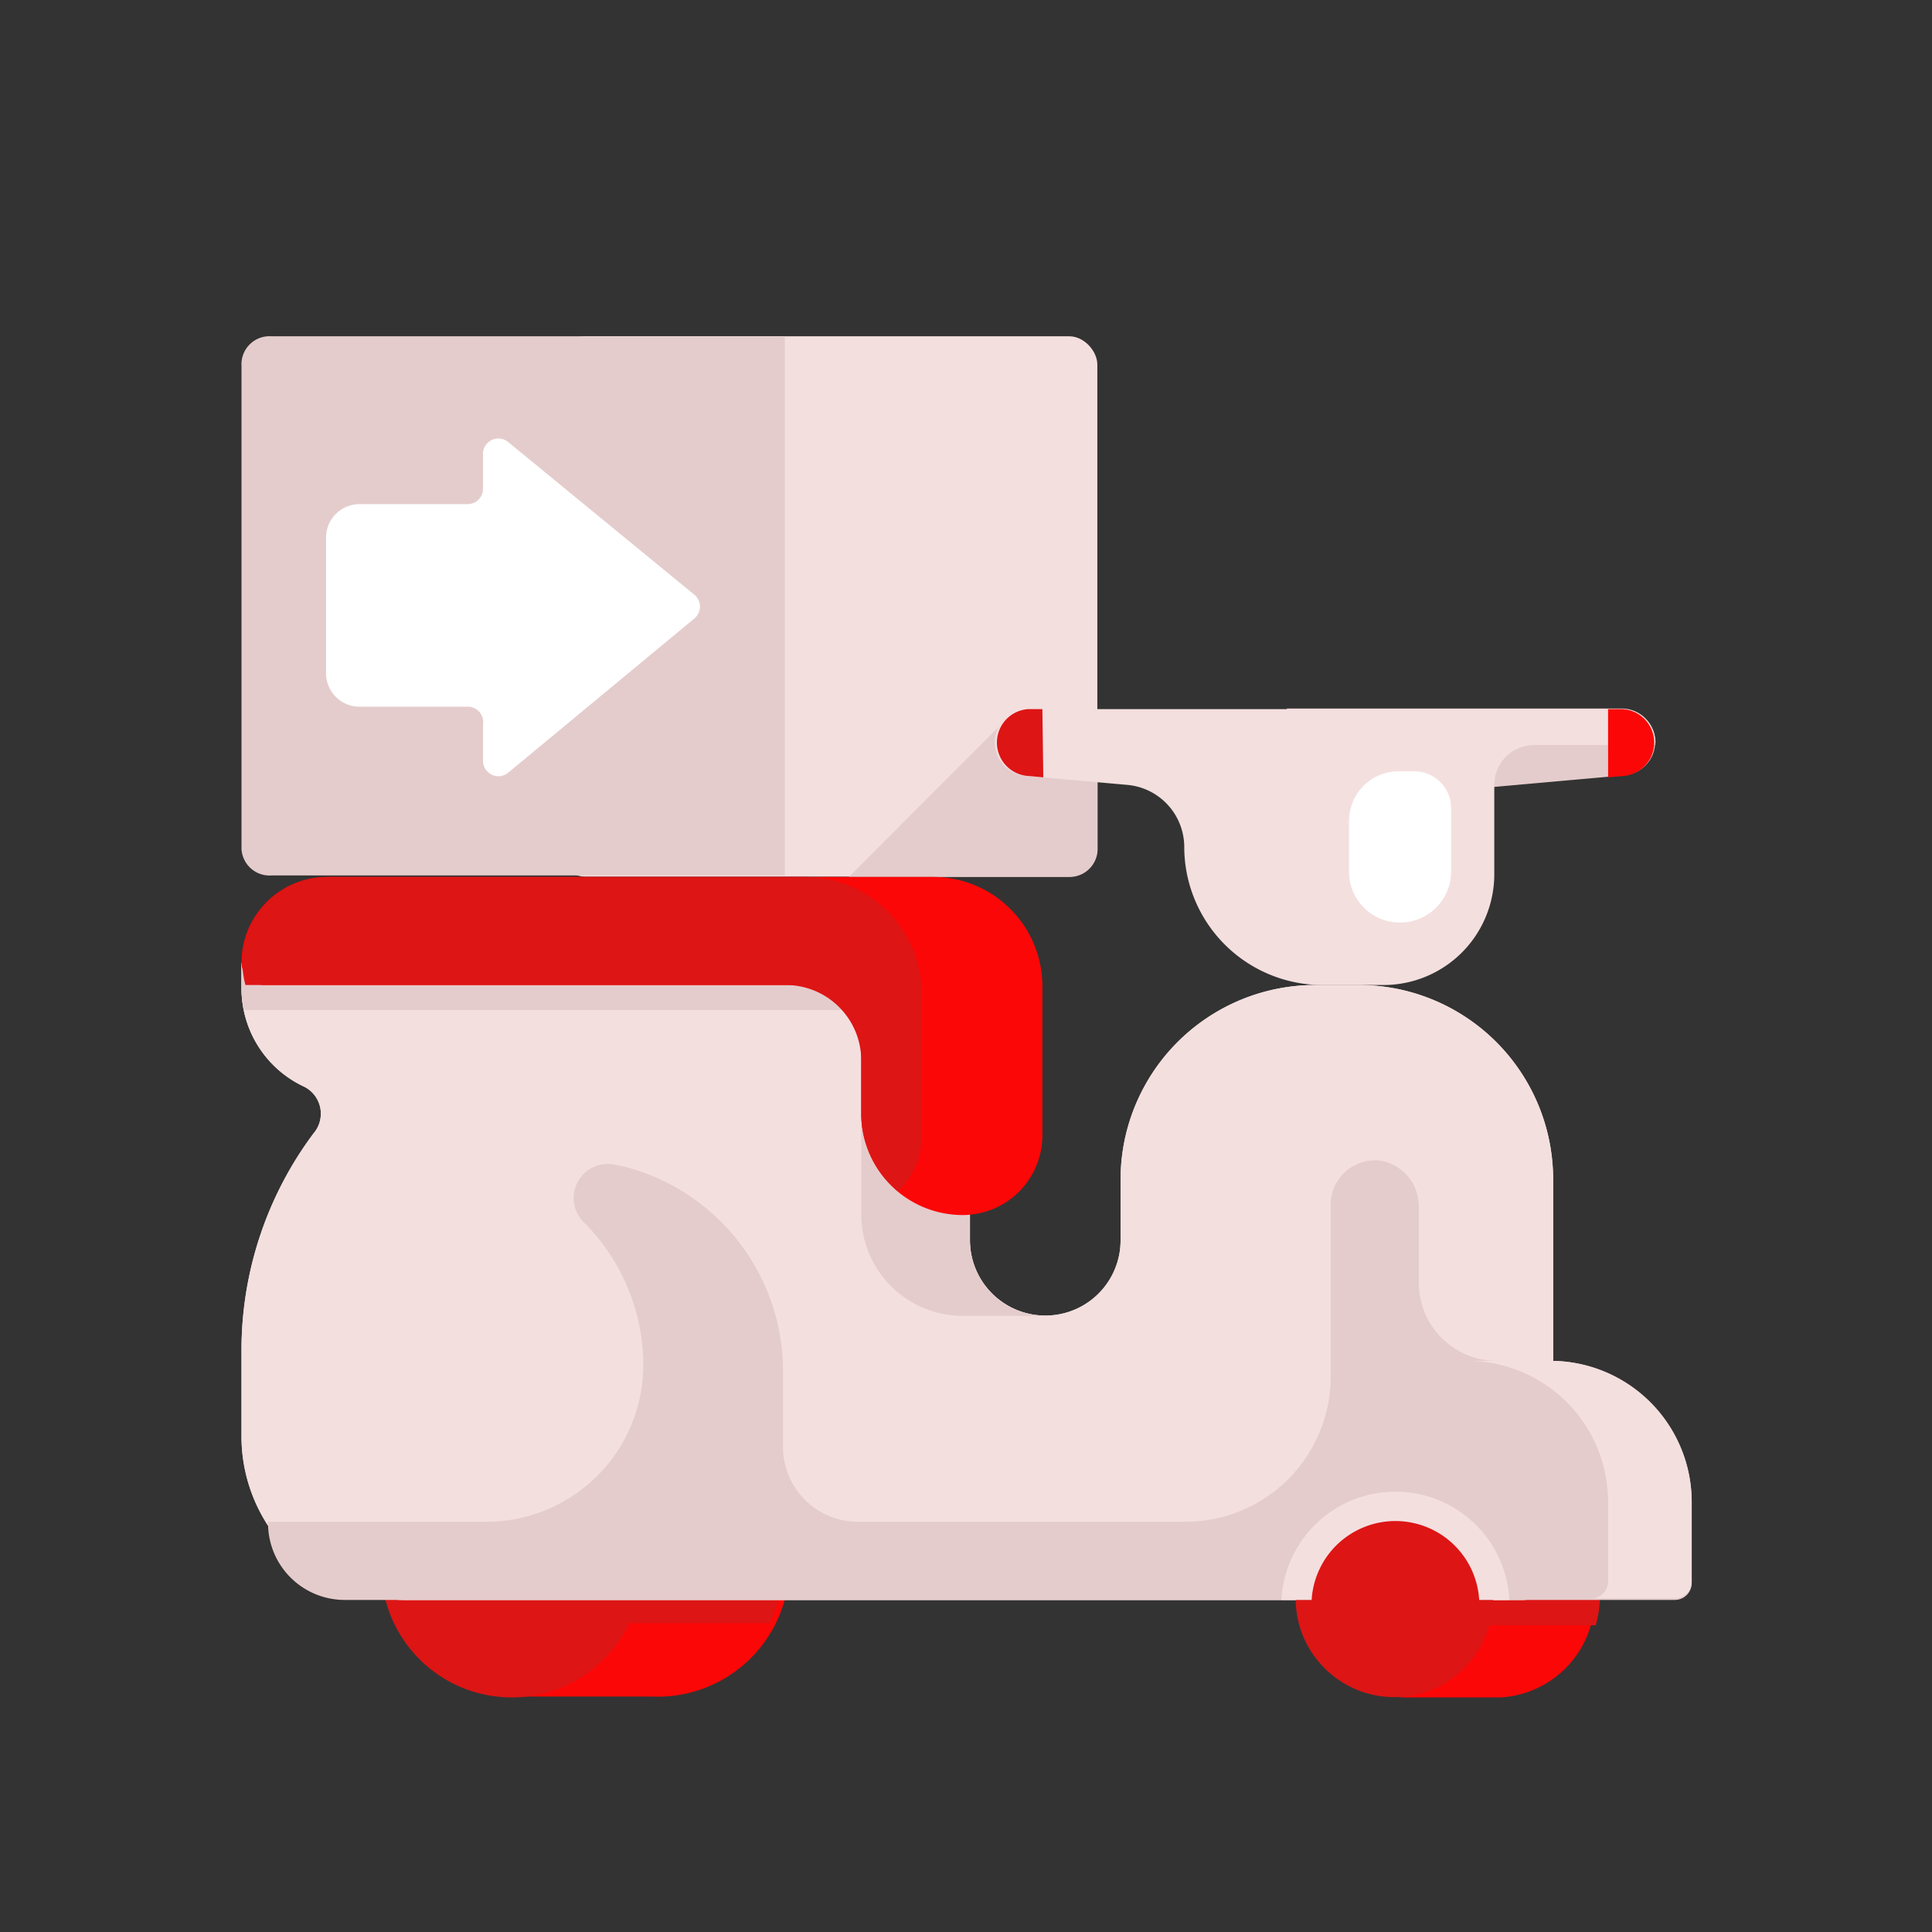<svg id="Layer_1" data-name="Layer 1" xmlns="http://www.w3.org/2000/svg" viewBox="0 0 64 64"><rect x="0" y="0" width="64" height="64" fill="#333333" stroke="none"/><defs><style>.cls-1{fill:#F4DFDF;}.cls-2{fill:#e5cccc;}.cls-3{fill:#FC0707;}.cls-4{fill:#DD1515;}.cls-5{fill:#fff;}</style></defs><title>logistic, delivery, transport, transportation, scooter, vehicle, arrow</title><rect class="cls-1" x="18.45" y="11.14" width="17.9" height="17.9" rx="0.93"/><path class="cls-2" d="M33.45,23.71l-5.33,5.34h7.31a.93.93,0,0,0,.93-.93V25.25Z"/><path class="cls-3" d="M21.58,47.52A4.33,4.33,0,0,0,17.82,54h-.59v2.2h4.35a4.36,4.36,0,1,0,0-8.71Z"/><path class="cls-4" d="M17.23,51.87a4.33,4.33,0,0,0,.46,1.9h7.8a4.32,4.32,0,0,0,.45-1.9,4.43,4.43,0,0,0-.24-1.37H17.47A4.43,4.43,0,0,0,17.23,51.87Z"/><path class="cls-4" d="M25.75,53.08a4,4,0,0,0-.05-2.58H17.47a4.43,4.43,0,0,0-.24,1.37,4.37,4.37,0,0,0,.18,1.21Z"/><circle class="cls-4" cx="16.95" cy="51.91" r="4.32"/><path class="cls-1" d="M21.77,51.91h-1a3.83,3.83,0,0,0-7.65,0h-1a4.83,4.83,0,0,1,9.65,0Z"/><path class="cls-3" d="M49.7,49.62a3.31,3.31,0,0,0-3.3,3.31,3.24,3.24,0,0,0,.45,1.63H46.4v1.67h3.3a3.31,3.31,0,0,0,0-6.61Z"/><path class="cls-4" d="M52.86,53.84a3.46,3.46,0,0,0,.14-.91,3.2,3.2,0,0,0-.18-1H46.58a3.49,3.49,0,0,0-.18,1,3.09,3.09,0,0,0,.14.91Z"/><path class="cls-2" d="M42.63,26.68l11.2-1a1.11,1.11,0,0,0,1-1.1h0a1.11,1.11,0,0,0-1.11-1.11H42.63Z"/><path class="cls-1" d="M54.84,24.6a1.11,1.11,0,0,0-1.11-1.11H34.12a1.15,1.15,0,0,0-1.14.88,1.11,1.11,0,0,0,1,1.33l3.36.3a2.07,2.07,0,0,1,1.89,2.06,4.58,4.58,0,0,0,4.58,4.57h2A3.67,3.67,0,0,0,49.5,29v-3a1.32,1.32,0,0,1,1.32-1.32h4Z"/><path class="cls-3" d="M53.27,23.49h.46a1.11,1.11,0,0,1,.1,2.21l-.56.05Z"/><path class="cls-1" d="M37.12,39.08v2a2.49,2.49,0,0,1-2.49,2.5h0a2.5,2.5,0,0,1-2.5-2.5V34.91c0-1.26-1-2.28-2.27-3H8v.86A3.59,3.59,0,0,0,10.08,36a1,1,0,0,1,.31,1.54A12,12,0,0,0,8,44.68v2.85A5.42,5.42,0,0,0,13.45,53h37a1,1,0,0,0,1-1V39.08A6.44,6.44,0,0,0,45,32.63H43.57A6.45,6.45,0,0,0,37.12,39.08Z"/><path class="cls-1" d="M37.12,39.08v2a2.49,2.49,0,0,1-2.49,2.5h0a2.5,2.5,0,0,1-2.5-2.5V34.91c0-1.26-1-2.28-2.27-3H8v.86A3.59,3.59,0,0,0,10.08,36a1,1,0,0,1,.31,1.54A12,12,0,0,0,8,44.68v2.85A5.42,5.42,0,0,0,13.45,53h37a1,1,0,0,0,1-1V39.08A6.44,6.44,0,0,0,45,32.63H43.57A6.45,6.45,0,0,0,37.12,39.08Z"/><path class="cls-2" d="M29.86,31.9H8v.86a4.06,4.06,0,0,0,.08.7H31.64A5.45,5.45,0,0,0,29.86,31.9Z"/><path class="cls-2" d="M32.13,41.09v-4.2h-3.6v3.33a3.36,3.36,0,0,0,3.36,3.37h2.74A2.5,2.5,0,0,1,32.13,41.09Z"/><path class="cls-3" d="M30.9,29.05h-20A2.84,2.84,0,0,0,8,31.89H8a.75.75,0,0,0,.75.74H26.46a2.07,2.07,0,0,1,2.07,2.07v2.19a3.36,3.36,0,0,0,3.36,3.36h0a2.64,2.64,0,0,0,2.64-2.64V32.67A3.62,3.62,0,0,0,30.9,29.05Z"/><path class="cls-4" d="M28.53,35.12v1.77a3.32,3.32,0,0,0,1.23,2.58,2.61,2.61,0,0,0,.77-1.86V32.92a3.87,3.87,0,0,0-3.87-3.87H10.87a2.84,2.84,0,0,0-2.74,3.58H26A2.5,2.5,0,0,1,28.53,35.12Z"/><path class="cls-2" d="M51.36,45.08H49.61A2.59,2.59,0,0,1,47,42.5V40a1.53,1.53,0,0,0-1.32-1.56A1.48,1.48,0,0,0,44.08,40V45.6a4.81,4.81,0,0,1-4.81,4.81H28.41a2.48,2.48,0,0,1-2.47-2.47V45.49a7,7,0,0,0-5.28-6.85l-.35-.07a1.13,1.13,0,0,0-1,1.89,6.71,6.71,0,0,1,2,4.76h0a5.2,5.2,0,0,1-5.19,5.19H8.88A2.54,2.54,0,0,0,11.42,53H55.48a.56.56,0,0,0,.56-.56V49.75A4.68,4.68,0,0,0,51.36,45.08Z"/><path class="cls-1" d="M51.36,45.08H48.6a4.67,4.67,0,0,1,4.67,4.67v2.64a.56.56,0,0,1-.55.56h2.76a.56.56,0,0,0,.56-.56V49.75A4.68,4.68,0,0,0,51.36,45.08Z"/><path class="cls-4" d="M34.53,23.49h-.46A1.11,1.11,0,0,0,34,25.7l.56.05Z"/><path class="cls-5" d="M46.38,30.56h0a1.68,1.68,0,0,1-1.69-1.69V27.2a1.64,1.64,0,0,1,1.64-1.65h.52a1.22,1.22,0,0,1,1.22,1.22v2.1A1.69,1.69,0,0,1,46.38,30.56Z"/><circle class="cls-4" cx="46.19" cy="52.95" r="3.27"/><path class="cls-1" d="M50,53H49a2.78,2.78,0,0,0-5.55,0h-1A3.78,3.78,0,0,1,50,53Z"/><path class="cls-2" d="M9,11.14h17a0,0,0,0,1,0,0V29a0,0,0,0,1,0,0H9A.93.93,0,0,1,8,28.12v-16A.93.93,0,0,1,9,11.14Z"/><path class="cls-5" d="M23,19.7l-6.17-5.06A.51.51,0,0,0,16,15v1.2a.51.51,0,0,1-.51.5H11.91a1.11,1.11,0,0,0-1.11,1.11v4.49a1.11,1.11,0,0,0,1.11,1.11h3.57A.51.51,0,0,1,16,24v1.2a.51.51,0,0,0,.83.4L23,20.49A.51.51,0,0,0,23,19.7Z"/></svg>